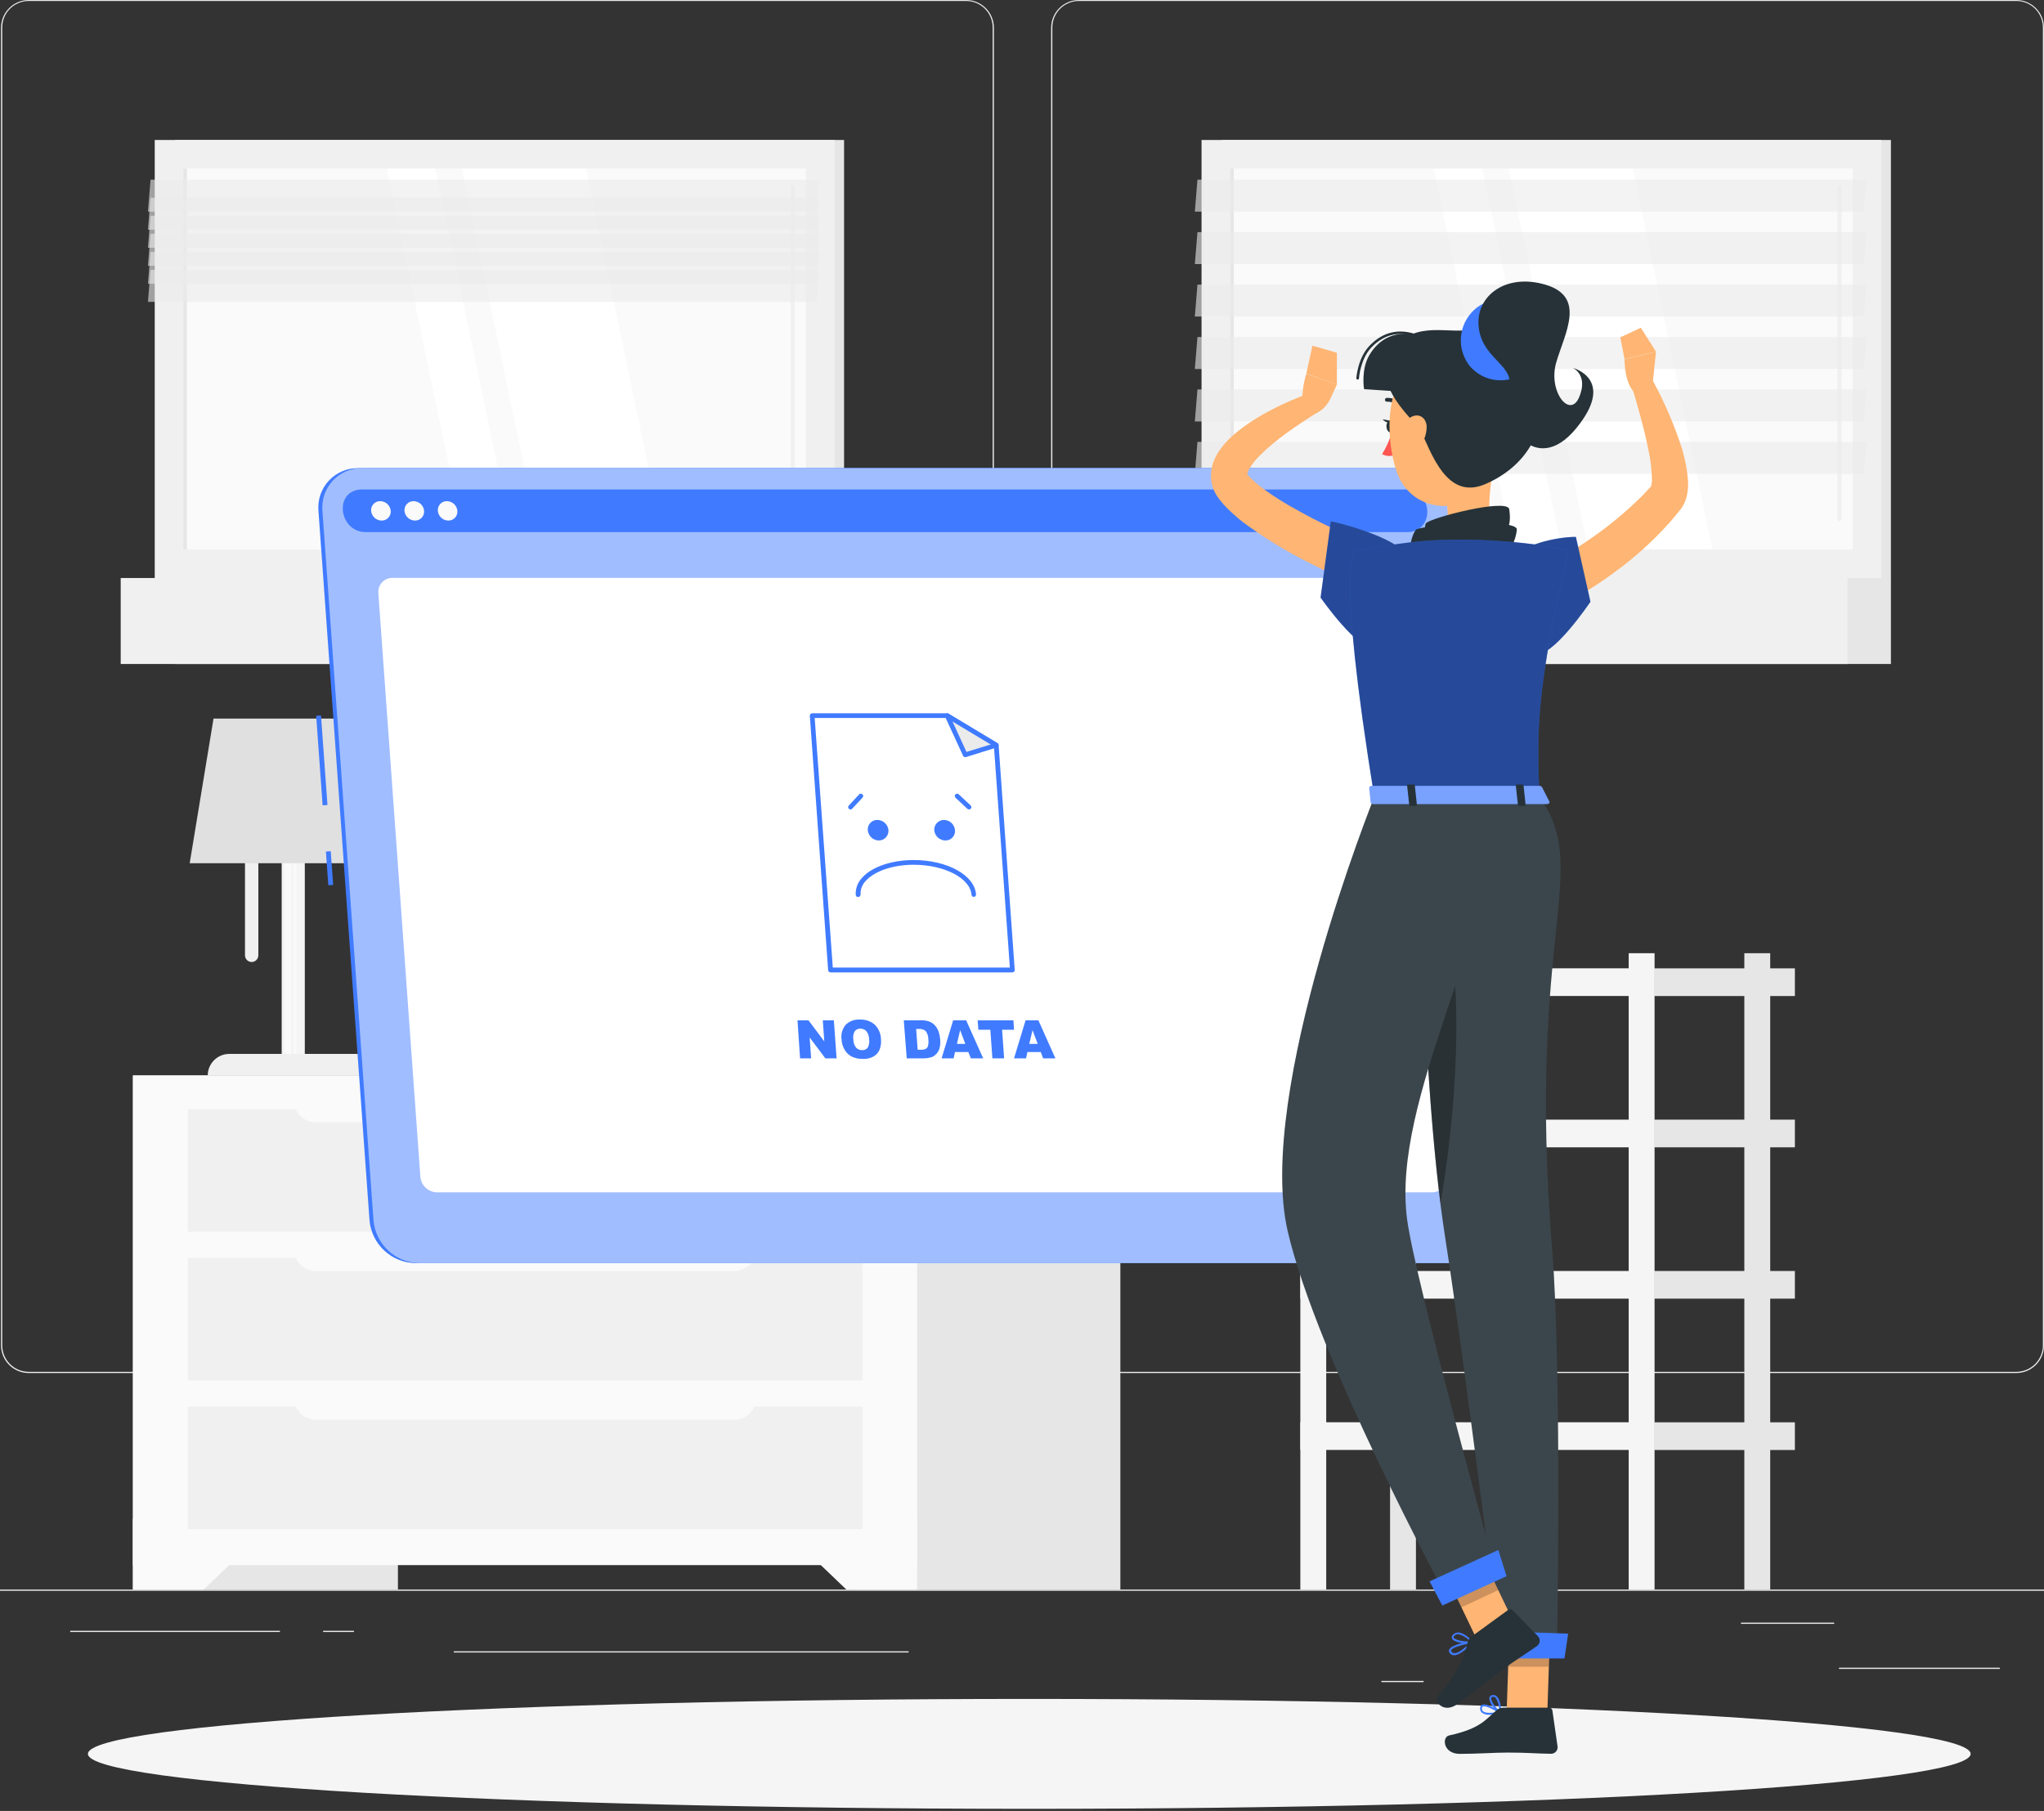 <svg width="421" height="373" viewBox="0 0 421 373" fill="none" xmlns="http://www.w3.org/2000/svg">
<rect x="0" y="0" width="421" height="373" fill="#333333" stroke="none"/>
<g clip-path="url(#clip0_416_104)">
<path d="M462 327.4H-38V327.65H462V327.4Z" fill="#EBEBEB"/>
<path d="M411.899 343.49H378.779V343.74H411.899V343.49Z" fill="#EBEBEB"/>
<path d="M293.219 346.21H284.529V346.46H293.219V346.21Z" fill="#EBEBEB"/>
<path d="M377.78 334.21H358.59V334.46H377.78V334.21Z" fill="#EBEBEB"/>
<path d="M57.651 335.89H14.461V336.14H57.651V335.89Z" fill="#EBEBEB"/>
<path d="M72.891 335.89H66.561V336.14H72.891V335.89Z" fill="#EBEBEB"/>
<path d="M187.151 340.11H93.471V340.36H187.151V340.11Z" fill="#EBEBEB"/>
<path d="M199.001 282.8H5.911C4.398 282.797 2.948 282.195 1.88 281.124C0.811 280.054 0.211 278.603 0.211 277.09V5.66C0.224 4.156 0.83 2.718 1.897 1.658C2.965 0.598 4.407 0.003 5.911 0H199.001C200.515 0 201.968 0.602 203.039 1.672C204.109 2.743 204.711 4.196 204.711 5.71V277.09C204.711 278.604 204.109 280.057 203.039 281.128C201.968 282.198 200.515 282.8 199.001 282.8ZM5.911 0.2C4.465 0.203 3.078 0.779 2.057 1.803C1.035 2.826 0.461 4.214 0.461 5.66V277.09C0.461 278.536 1.035 279.924 2.057 280.947C3.078 281.971 4.465 282.547 5.911 282.55H199.001C200.448 282.547 201.835 281.971 202.859 280.948C203.882 279.924 204.458 278.537 204.461 277.09V5.66C204.458 4.213 203.882 2.825 202.859 1.802C201.835 0.779 200.448 0.203 199.001 0.2H5.911Z" fill="#EBEBEB"/>
<path d="M415.31 282.8H222.21C220.696 282.797 219.246 282.195 218.175 281.125C217.105 280.054 216.503 278.604 216.5 277.09V5.66C216.516 4.155 217.124 2.717 218.193 1.658C219.262 0.598 220.705 0.003 222.21 0H415.31C416.812 0.005 418.252 0.602 419.317 1.662C420.382 2.721 420.987 4.158 421 5.66V277.09C421 278.601 420.401 280.05 419.335 281.121C418.268 282.191 416.821 282.795 415.31 282.8ZM222.21 0.2C220.763 0.203 219.375 0.779 218.352 1.802C217.329 2.825 216.753 4.213 216.75 5.66V277.09C216.753 278.537 217.329 279.924 218.352 280.948C219.375 281.971 220.763 282.547 222.21 282.55H415.31C416.757 282.547 418.145 281.971 419.168 280.948C420.191 279.924 420.767 278.537 420.77 277.09V5.66C420.767 4.213 420.191 2.825 419.168 1.802C418.145 0.779 416.757 0.203 415.31 0.2H222.21Z" fill="#EBEBEB"/>
<path d="M251.691 119.06L389.471 119.06V28.83L251.691 28.83V119.06Z" fill="#E6E6E6"/>
<path d="M247.48 119.06L387.5 119.06V28.83L247.48 28.83V119.06Z" fill="#F0F0F0"/>
<path d="M251.691 136.76L389.471 136.76V119.05L251.691 119.05V136.76Z" fill="#E6E6E6"/>
<path d="M240.49 136.76L380.51 136.76V119.05L240.49 119.05V136.76Z" fill="#F0F0F0"/>
<path d="M381.619 113.18V34.72L253.369 34.72V113.18L381.619 113.18Z" fill="#FAFAFA"/>
<path d="M352.7 113.17L336.32 34.72H310.76L327.14 113.17H352.7Z" fill="white"/>
<path d="M378.901 107.32C378.957 107.32 379.012 107.309 379.064 107.287C379.115 107.265 379.162 107.234 379.201 107.193C379.24 107.153 379.271 107.106 379.292 107.054C379.312 107.002 379.322 106.946 379.321 106.89V38.55C379.321 38.439 379.276 38.332 379.198 38.253C379.119 38.174 379.012 38.13 378.901 38.13C378.845 38.129 378.79 38.139 378.738 38.159C378.687 38.18 378.64 38.211 378.601 38.25C378.561 38.289 378.53 38.336 378.51 38.388C378.489 38.439 378.479 38.495 378.481 38.55V106.89C378.479 106.946 378.489 107.002 378.51 107.054C378.53 107.106 378.561 107.153 378.6 107.193C378.639 107.234 378.686 107.265 378.738 107.287C378.789 107.309 378.845 107.32 378.901 107.32Z" fill="#F0F0F0"/>
<path d="M321.651 113.17L305.271 34.72H295.301L311.691 113.17H321.651Z" fill="white"/>
<path d="M254.119 113.18V34.72H253.369V113.18H254.119Z" fill="#E6E6E6"/>
<path opacity="0.6" d="M246.1 43.59H383.88L384.42 37H246.64L246.1 43.59Z" fill="#EBEBEB"/>
<path opacity="0.6" d="M246.1 54.39H383.88L384.42 47.81H246.64L246.1 54.39Z" fill="#EBEBEB"/>
<path opacity="0.6" d="M246.1 65.19H383.88L384.42 58.61H246.64L246.1 65.19Z" fill="#EBEBEB"/>
<path opacity="0.6" d="M246.1 76H383.88L384.42 69.41H246.64L246.1 76Z" fill="#EBEBEB"/>
<path opacity="0.6" d="M246.1 86.8H383.88L384.42 80.21H246.64L246.1 86.8Z" fill="#EBEBEB"/>
<path opacity="0.6" d="M246.1 97.6H383.88L384.42 91.01H246.64L246.1 97.6Z" fill="#EBEBEB"/>
<path d="M369.691 261.78H340.801V267.48H369.691V261.78Z" fill="#E6E6E6"/>
<path d="M286.311 327.4H291.641V196.33H286.311V327.4Z" fill="#E6E6E6"/>
<path d="M267.829 267.48H340.789V261.78H267.829V267.48Z" fill="#F5F5F5"/>
<path d="M369.691 292.95H340.801V298.65H369.691V292.95Z" fill="#E6E6E6"/>
<path d="M267.829 298.64H340.789V292.94H267.829V298.64Z" fill="#F5F5F5"/>
<path d="M369.691 199.45H340.801V205.15H369.691V199.45Z" fill="#E6E6E6"/>
<path d="M267.829 205.14H340.789V199.44H267.829V205.14Z" fill="#F5F5F5"/>
<path d="M369.691 230.61H340.801V236.31H369.691V230.61Z" fill="#E6E6E6"/>
<path d="M267.829 236.31H340.789V230.61H267.829V236.31Z" fill="#F5F5F5"/>
<path d="M359.279 327.4H364.609V196.33H359.279V327.4Z" fill="#E6E6E6"/>
<path d="M335.459 327.4H340.789V196.33H335.459V327.4Z" fill="#F5F5F5"/>
<path d="M267.83 327.4H273.16V196.33H267.83V327.4Z" fill="#F5F5F5"/>
<path d="M27.381 327.4H81.961L81.961 221.51H27.381L27.381 327.4Z" fill="#E6E6E6"/>
<path d="M41.949 327.4H27.369V312.78H57.229L41.949 327.4Z" fill="#FAFAFA"/>
<path d="M176.18 327.4H230.76V221.51H176.18V327.4Z" fill="#E6E6E6"/>
<path d="M27.38 322.36H188.91V221.5H27.38V322.36Z" fill="#FAFAFA"/>
<path d="M174.331 327.4H188.901V312.78H159.051L174.331 327.4Z" fill="#FAFAFA"/>
<path d="M38.68 284.33H177.6V259.09H38.68V284.33Z" fill="#F0F0F0"/>
<path d="M38.68 314.96H177.6V289.72H38.68V314.96Z" fill="#F0F0F0"/>
<path d="M151.2 261.79H65.09C63.875 261.79 62.71 261.307 61.851 260.449C60.992 259.59 60.51 258.425 60.51 257.21V256.9H155.77V257.21C155.77 258.423 155.288 259.586 154.432 260.445C153.575 261.304 152.412 261.787 151.2 261.79Z" fill="#FAFAFA"/>
<path d="M38.68 253.69L177.6 253.69V228.45L38.68 228.45V253.69Z" fill="#F0F0F0"/>
<path d="M151.2 231.15H65.09C63.875 231.15 62.71 230.667 61.851 229.808C60.992 228.95 60.51 227.785 60.51 226.57V226.26H155.77V226.57C155.77 227.783 155.288 228.946 154.432 229.805C153.575 230.664 152.412 231.147 151.2 231.15Z" fill="#FAFAFA"/>
<path d="M151.2 292.43H65.09C63.875 292.43 62.71 291.948 61.851 291.089C60.992 290.23 60.51 289.065 60.51 287.85V287.54H155.77V287.85C155.77 289.063 155.288 290.227 154.432 291.085C153.575 291.944 152.412 292.428 151.2 292.43Z" fill="#FAFAFA"/>
<path d="M36.07 119.06L173.85 119.06V28.83L36.07 28.83V119.06Z" fill="#E6E6E6"/>
<path d="M31.871 119.06L171.891 119.06V28.83L31.871 28.83V119.06Z" fill="#F0F0F0"/>
<path d="M36.07 136.76L173.85 136.76V119.05L36.07 119.05V136.76Z" fill="#E6E6E6"/>
<path d="M24.861 136.76L164.881 136.76V119.05L24.861 119.05V136.76Z" fill="#F0F0F0"/>
<path d="M166 113.18V34.72L37.75 34.72V113.18L166 113.18Z" fill="#FAFAFA"/>
<path d="M137.081 113.17L120.701 34.72H95.141L111.521 113.17H137.081Z" fill="white"/>
<path d="M163.27 107.32C163.326 107.32 163.381 107.309 163.433 107.287C163.484 107.265 163.531 107.234 163.57 107.193C163.609 107.153 163.64 107.106 163.661 107.054C163.681 107.002 163.691 106.946 163.69 106.89V38.55C163.691 38.495 163.681 38.439 163.661 38.388C163.64 38.336 163.609 38.289 163.57 38.25C163.53 38.211 163.484 38.18 163.432 38.159C163.38 38.139 163.325 38.129 163.27 38.13C163.158 38.13 163.052 38.174 162.973 38.253C162.894 38.332 162.85 38.439 162.85 38.55V106.89C162.848 106.946 162.858 107.002 162.879 107.054C162.899 107.106 162.93 107.153 162.969 107.193C163.008 107.234 163.055 107.265 163.107 107.287C163.158 107.309 163.214 107.32 163.27 107.32Z" fill="#F0F0F0"/>
<path d="M106.03 113.17L89.65 34.72H79.68L96.06 113.17H106.03Z" fill="white"/>
<path d="M38.5 113.18L38.5 34.72H37.75L37.75 113.18H38.5Z" fill="#E6E6E6"/>
<path opacity="0.6" d="M30.471 43.59H168.251L168.791 37H31.011L30.471 43.59Z" fill="#EBEBEB"/>
<path opacity="0.6" d="M30.471 47.31H168.251L168.791 40.72H31.011L30.471 47.31Z" fill="#EBEBEB"/>
<path opacity="0.6" d="M30.471 51.02H168.251L168.791 44.44H31.011L30.471 51.02Z" fill="#EBEBEB"/>
<path opacity="0.6" d="M30.471 54.74H168.251L168.791 48.15H31.011L30.471 54.74Z" fill="#EBEBEB"/>
<path opacity="0.6" d="M30.471 58.45H168.251L168.791 51.87H31.011L30.471 58.45Z" fill="#EBEBEB"/>
<path opacity="0.6" d="M30.471 62.17H168.251L168.791 55.58H31.011L30.471 62.17Z" fill="#EBEBEB"/>
<path d="M58.019 218.27H62.779L62.779 165.18H58.019L58.019 218.27Z" fill="#F5F5F5"/>
<path d="M58.621 218.24H59.971L59.971 165.15H58.621L58.621 218.24Z" fill="#FAFAFA"/>
<path d="M60.531 218.24H61.06L61.06 165.15H60.531L60.531 218.24Z" fill="#FAFAFA"/>
<path d="M78.029 221.51H42.789C42.789 220.332 43.257 219.203 44.09 218.37C44.922 217.538 46.052 217.07 47.229 217.07H73.579C74.757 217.07 75.886 217.538 76.719 218.37C77.552 219.203 78.019 220.332 78.019 221.51H78.029Z" fill="#F0F0F0"/>
<path d="M51.841 198.14C52.203 198.137 52.55 197.992 52.807 197.736C53.063 197.479 53.208 197.132 53.211 196.77V162C53.211 161.637 53.067 161.288 52.81 161.031C52.553 160.774 52.204 160.63 51.841 160.63C51.66 160.629 51.481 160.663 51.314 160.731C51.146 160.8 50.994 160.9 50.866 161.028C50.737 161.155 50.636 161.306 50.566 161.473C50.497 161.64 50.461 161.819 50.461 162V196.81C50.474 197.167 50.625 197.505 50.882 197.754C51.14 198.002 51.483 198.14 51.841 198.14Z" fill="#F0F0F0"/>
<path d="M39.07 177.8H81.72L76.81 148H43.98L39.07 177.8Z" fill="#E0E0E0"/>
<path d="M211.999 372.56C319.082 372.56 405.889 367.492 405.889 361.24C405.889 354.988 319.082 349.92 211.999 349.92C104.917 349.92 18.109 354.988 18.109 361.24C18.109 367.492 104.917 372.56 211.999 372.56Z" fill="#F5F5F5"/>
<path d="M66.118 147.359L65.121 147.431L66.45 165.873L67.447 165.802L66.118 147.359Z" fill="#407BFF"/>
<path d="M68.124 175.322L67.127 175.394L67.627 182.336L68.624 182.264L68.124 175.322Z" fill="#407BFF"/>
<path d="M299.709 260.16H85.549C83.165 260.117 80.882 259.193 79.138 257.567C77.395 255.94 76.316 253.725 76.109 251.35L65.589 105.22C65.491 104.093 65.63 102.958 65.998 101.888C66.365 100.818 66.953 99.837 67.722 99.008C68.492 98.179 69.427 97.521 70.467 97.075C71.506 96.629 72.628 96.406 73.759 96.42H287.919C290.301 96.463 292.584 97.385 294.326 99.01C296.069 100.635 297.149 102.847 297.359 105.22L307.879 251.35C307.977 252.478 307.837 253.613 307.47 254.683C307.103 255.754 306.515 256.735 305.746 257.565C304.976 258.395 304.042 259.054 303.002 259.501C301.962 259.948 300.841 260.173 299.709 260.16Z" fill="#407BFF"/>
<path d="M300.529 260.16H86.369C83.985 260.117 81.702 259.193 79.959 257.567C78.216 255.94 77.136 253.725 76.929 251.35L66.409 105.22C66.311 104.093 66.451 102.958 66.818 101.888C67.186 100.818 67.773 99.837 68.543 99.008C69.312 98.179 70.247 97.521 71.287 97.075C72.327 96.629 73.448 96.406 74.579 96.42H288.739C291.122 96.463 293.404 97.385 295.147 99.01C296.89 100.635 297.97 102.847 298.179 105.22L308.699 251.35C308.799 252.478 308.66 253.614 308.294 254.685C307.927 255.756 307.34 256.738 306.57 257.568C305.8 258.399 304.865 259.058 303.824 259.505C302.784 259.951 301.661 260.174 300.529 260.16Z" fill="#407BFF"/>
<path opacity="0.5" d="M300.529 260.16H86.369C83.985 260.117 81.702 259.193 79.959 257.567C78.216 255.94 77.136 253.725 76.929 251.35L66.409 105.22C66.311 104.093 66.451 102.958 66.818 101.888C67.186 100.818 67.773 99.837 68.543 99.008C69.312 98.179 70.247 97.521 71.287 97.075C72.327 96.629 73.448 96.406 74.579 96.42H288.739C291.122 96.463 293.404 97.385 295.147 99.01C296.89 100.635 297.97 102.847 298.179 105.22L308.699 251.35C308.799 252.478 308.66 253.614 308.294 254.685C307.927 255.756 307.34 256.738 306.57 257.568C305.8 258.399 304.865 259.058 303.824 259.505C302.784 259.951 301.661 260.174 300.529 260.16Z" fill="white"/>
<path d="M289.06 100.82H74.9H74.18C68.71 101.27 69.83 109.6 75.35 109.6H289.87C295.4 109.6 295.32 101.27 289.78 100.82H289.06Z" fill="#407BFF"/>
<path d="M80.48 105.22C80.501 105.478 80.467 105.737 80.382 105.981C80.297 106.225 80.161 106.449 79.984 106.637C79.807 106.826 79.592 106.975 79.353 107.075C79.115 107.176 78.858 107.225 78.6 107.22C78.056 107.212 77.535 107.004 77.136 106.634C76.737 106.265 76.489 105.761 76.44 105.22C76.419 104.963 76.452 104.704 76.537 104.461C76.621 104.218 76.756 103.995 76.932 103.806C77.108 103.618 77.322 103.468 77.559 103.368C77.796 103.267 78.052 103.216 78.31 103.22C78.855 103.225 79.379 103.433 79.78 103.802C80.181 104.172 80.43 104.677 80.48 105.22Z" fill="#FAFAFA"/>
<path d="M87.351 105.22C87.372 105.478 87.338 105.737 87.253 105.981C87.168 106.225 87.032 106.449 86.855 106.637C86.678 106.826 86.463 106.975 86.225 107.075C85.986 107.176 85.729 107.225 85.471 107.22C84.927 107.212 84.406 107.004 84.007 106.634C83.608 106.265 83.36 105.761 83.311 105.22C83.29 104.963 83.323 104.704 83.408 104.461C83.493 104.218 83.627 103.995 83.803 103.806C83.979 103.618 84.193 103.468 84.43 103.368C84.667 103.267 84.923 103.216 85.181 103.22C85.726 103.225 86.25 103.433 86.651 103.802C87.052 104.172 87.301 104.677 87.351 105.22Z" fill="#FAFAFA"/>
<path d="M94.211 105.22C94.232 105.477 94.199 105.736 94.114 105.979C94.029 106.222 93.894 106.445 93.718 106.634C93.542 106.822 93.329 106.972 93.091 107.072C92.854 107.173 92.599 107.224 92.341 107.22C91.797 107.215 91.274 107.007 90.875 106.637C90.475 106.267 90.228 105.762 90.181 105.22C90.158 104.963 90.19 104.704 90.275 104.46C90.359 104.215 90.493 103.992 90.67 103.803C90.846 103.614 91.06 103.465 91.298 103.365C91.536 103.264 91.793 103.215 92.051 103.22C92.594 103.228 93.116 103.436 93.515 103.806C93.913 104.175 94.162 104.679 94.211 105.22Z" fill="#FAFAFA"/>
<path d="M294.851 245.58H90.001C89.135 245.566 88.306 245.23 87.674 244.639C87.042 244.048 86.652 243.243 86.581 242.38L77.931 122.21C77.892 121.798 77.942 121.382 78.076 120.99C78.211 120.598 78.427 120.24 78.711 119.938C78.995 119.636 79.339 119.399 79.722 119.24C80.105 119.082 80.517 119.007 80.931 119.02H285.831C286.695 119.032 287.524 119.365 288.156 119.955C288.789 120.545 289.179 121.348 289.251 122.21L297.911 242.38C297.948 242.798 297.896 243.219 297.757 243.614C297.619 244.01 297.397 244.372 297.107 244.675C296.817 244.978 296.466 245.216 296.077 245.372C295.688 245.528 295.27 245.599 294.851 245.58Z" fill="white"/>
<path d="M208.529 199.8L205.189 153.48L195.089 147.4H167.279L171.059 199.8H208.529Z" fill="white"/>
<path d="M208.53 200.28H171.06C170.936 200.283 170.816 200.238 170.724 200.154C170.633 200.07 170.578 199.954 170.57 199.83L166.8 147.43C166.795 147.364 166.804 147.298 166.827 147.236C166.849 147.174 166.884 147.118 166.93 147.07C166.974 147.021 167.028 146.981 167.088 146.954C167.149 146.926 167.214 146.911 167.28 146.91H195.09C195.178 146.913 195.264 146.937 195.34 146.98L205.44 153.06C205.508 153.099 205.565 153.154 205.607 153.22C205.649 153.287 205.674 153.362 205.68 153.44L209 199.76C209.007 199.828 208.999 199.896 208.976 199.96C208.954 200.024 208.918 200.082 208.87 200.13C208.827 200.177 208.774 200.214 208.716 200.24C208.657 200.266 208.594 200.28 208.53 200.28ZM171.53 199.28H208L204.72 153.73L195 147.88H167.8L171.53 199.28Z" fill="#407BFF"/>
<path d="M205.19 153.48L195.09 147.4L198.8 155.46L205.19 153.48Z" fill="#EBEBEB"/>
<path d="M198.801 155.94C198.708 155.94 198.618 155.913 198.54 155.864C198.463 155.814 198.4 155.743 198.361 155.66L194.651 147.6C194.607 147.505 194.595 147.4 194.615 147.298C194.634 147.195 194.685 147.102 194.761 147.03C194.84 146.962 194.939 146.921 195.043 146.912C195.147 146.903 195.251 146.927 195.341 146.98L205.441 153.06C205.522 153.109 205.588 153.18 205.631 153.265C205.673 153.35 205.69 153.446 205.681 153.54C205.668 153.632 205.629 153.719 205.569 153.789C205.509 153.86 205.43 153.913 205.341 153.94L198.941 155.94H198.801ZM196.191 148.62L199.061 154.87L204.061 153.34L196.191 148.62Z" fill="#407BFF"/>
<path d="M182.999 171C183.014 171.272 182.973 171.544 182.879 171.799C182.786 172.055 182.641 172.288 182.454 172.486C182.266 172.684 182.041 172.841 181.791 172.948C181.54 173.055 181.271 173.111 180.999 173.11C180.428 173.1 179.881 172.879 179.464 172.489C179.047 172.099 178.788 171.569 178.739 171C178.713 170.726 178.746 170.449 178.836 170.188C178.926 169.927 179.07 169.688 179.259 169.488C179.449 169.287 179.678 169.129 179.934 169.024C180.189 168.92 180.463 168.87 180.739 168.88C181.311 168.893 181.858 169.116 182.275 169.507C182.692 169.899 182.95 170.43 182.999 171Z" fill="#407BFF"/>
<path d="M196.699 171C196.724 171.274 196.689 171.55 196.599 171.809C196.509 172.069 196.364 172.306 196.175 172.506C195.986 172.705 195.757 172.862 195.502 172.966C195.248 173.071 194.974 173.119 194.699 173.11C194.127 173.1 193.579 172.879 193.16 172.49C192.741 172.1 192.481 171.57 192.429 171C192.413 170.727 192.453 170.454 192.546 170.198C192.639 169.941 192.784 169.706 192.971 169.507C193.158 169.309 193.384 169.151 193.635 169.043C193.886 168.935 194.156 168.879 194.429 168.88C195.004 168.888 195.554 169.109 195.974 169.501C196.394 169.893 196.652 170.428 196.699 171Z" fill="#407BFF"/>
<path d="M200.579 184.74C200.457 184.738 200.341 184.691 200.252 184.608C200.163 184.525 200.109 184.411 200.099 184.29C199.849 180.88 194.509 178.11 188.199 178.11C184.009 178.11 180.249 179.36 178.389 181.36C178.007 181.729 177.708 182.174 177.511 182.667C177.314 183.161 177.225 183.69 177.249 184.22C177.254 184.286 177.245 184.352 177.224 184.414C177.203 184.477 177.17 184.534 177.127 184.584C177.04 184.684 176.917 184.746 176.784 184.755C176.651 184.764 176.52 184.721 176.42 184.633C176.32 184.546 176.258 184.423 176.249 184.29C176.219 183.627 176.328 182.965 176.569 182.347C176.811 181.729 177.178 181.168 177.649 180.7C179.649 178.51 183.719 177.14 188.169 177.14C195.099 177.14 200.749 180.25 201.029 184.22C201.033 184.283 201.025 184.346 201.004 184.406C200.984 184.466 200.952 184.521 200.91 184.569C200.868 184.616 200.817 184.655 200.761 184.682C200.704 184.71 200.642 184.726 200.579 184.73V184.74Z" fill="#407BFF"/>
<path d="M175.169 166.72C175.047 166.717 174.93 166.671 174.839 166.59C174.748 166.498 174.697 166.374 174.697 166.245C174.697 166.116 174.748 165.992 174.839 165.9L176.969 163.61C177.061 163.522 177.182 163.473 177.309 163.473C177.436 163.473 177.558 163.522 177.649 163.61C177.694 163.654 177.73 163.707 177.754 163.766C177.778 163.824 177.79 163.887 177.79 163.95C177.79 164.013 177.778 164.076 177.754 164.134C177.73 164.192 177.694 164.245 177.649 164.29L175.519 166.58C175.473 166.626 175.419 166.662 175.359 166.686C175.298 166.71 175.234 166.721 175.169 166.72Z" fill="#407BFF"/>
<path d="M199.581 166.72C199.459 166.714 199.343 166.668 199.251 166.59L196.801 164.3C196.754 164.255 196.717 164.201 196.692 164.142C196.667 164.083 196.654 164.019 196.654 163.955C196.654 163.89 196.667 163.827 196.692 163.767C196.717 163.708 196.754 163.655 196.801 163.61C196.892 163.522 197.014 163.473 197.141 163.473C197.267 163.473 197.389 163.522 197.481 163.61L199.931 165.9C199.975 165.944 200.011 165.997 200.035 166.056C200.059 166.114 200.072 166.177 200.072 166.24C200.072 166.303 200.059 166.366 200.035 166.424C200.011 166.482 199.975 166.535 199.931 166.58C199.836 166.669 199.711 166.719 199.581 166.72Z" fill="#407BFF"/>
<path d="M164.26 210.15H166.52L169.78 214.49L169.47 210.15H171.75L172.31 217.99H170L166.76 213.68L167.07 217.99H164.79L164.26 210.15Z" fill="#407BFF"/>
<path d="M173.33 214.07C173.253 213.538 173.29 212.995 173.438 212.478C173.586 211.96 173.843 211.481 174.19 211.07C174.57 210.696 175.025 210.408 175.525 210.223C176.025 210.039 176.559 209.963 177.09 210C178.217 209.939 179.324 210.315 180.18 211.05C180.965 211.831 181.419 212.883 181.45 213.99C181.533 214.753 181.43 215.525 181.15 216.24C180.891 216.816 180.458 217.295 179.91 217.61C179.254 217.962 178.515 218.131 177.77 218.1C177.005 218.124 176.244 217.981 175.54 217.68C174.924 217.384 174.404 216.919 174.04 216.34C173.611 215.657 173.367 214.875 173.33 214.07ZM175.76 214.07C175.751 214.683 175.948 215.282 176.32 215.77C176.476 215.942 176.668 216.078 176.883 216.168C177.097 216.257 177.328 216.299 177.56 216.29C177.782 216.305 178.004 216.267 178.208 216.178C178.412 216.09 178.591 215.953 178.73 215.78C179.017 215.234 179.113 214.607 179 214C179.005 213.412 178.807 212.84 178.44 212.38C178.28 212.211 178.086 212.078 177.87 211.99C177.655 211.902 177.423 211.861 177.19 211.87C176.973 211.861 176.756 211.903 176.558 211.993C176.36 212.084 176.186 212.22 176.05 212.39C175.758 212.905 175.655 213.507 175.76 214.09V214.07Z" fill="#407BFF"/>
<path d="M186.15 210.15H189.75C190.344 210.131 190.935 210.23 191.49 210.44C191.93 210.624 192.32 210.909 192.63 211.27C192.945 211.637 193.186 212.062 193.34 212.52C193.503 213.013 193.603 213.523 193.64 214.04C193.717 214.694 193.666 215.356 193.49 215.99C193.353 216.429 193.109 216.828 192.78 217.15C192.506 217.44 192.162 217.654 191.78 217.77C191.315 217.905 190.835 217.979 190.35 217.99H186.76L186.15 210.15ZM188.7 211.93L189.01 216.21H189.6C189.965 216.234 190.331 216.176 190.67 216.04C190.894 215.91 191.059 215.699 191.13 215.45C191.245 215.006 191.272 214.544 191.21 214.09C191.229 213.48 191.043 212.881 190.68 212.39C190.495 212.222 190.276 212.095 190.039 212.015C189.801 211.936 189.55 211.907 189.3 211.93H188.7Z" fill="#407BFF"/>
<path d="M199.449 216.69H196.699L196.409 217.99H193.939L196.319 210.15H198.999L202.509 217.99H199.969L199.449 216.69ZM198.819 215L197.759 212.18L197.099 215H198.819Z" fill="#407BFF"/>
<path d="M201.369 210.15H208.729L208.869 212.09H206.399L206.819 217.99H204.399L203.979 212.09H201.509L201.369 210.15Z" fill="#407BFF"/>
<path d="M214.369 216.69H211.619L211.329 217.99H208.859L211.239 210.15H213.879L217.379 217.99H214.849L214.369 216.69ZM213.739 215L212.669 212.18L211.999 215H213.739Z" fill="#407BFF"/>
<path d="M315.691 118.08C316.581 117.63 317.691 117.08 318.631 116.51C319.571 115.94 320.631 115.39 321.631 114.79C323.581 113.58 325.561 112.39 327.431 111.07C331.187 108.5 334.708 105.602 337.951 102.41C338.361 102.03 338.721 101.61 339.111 101.2L339.681 100.59L339.961 100.29L340.101 100.13C339.961 100.4 340.101 100.32 340.101 100.06C340.189 99.703 340.24 99.338 340.251 98.97C340.228 96.844 339.984 94.726 339.521 92.65C338.631 88.17 337.281 83.55 335.951 79.03L339.831 77.33C342.28 81.667 344.326 86.219 345.941 90.93C346.849 93.476 347.427 96.127 347.661 98.82C347.723 99.657 347.696 100.499 347.581 101.33C347.433 102.506 347.016 103.632 346.361 104.62L346.191 104.85L346.061 105.01L345.911 105.2L345.601 105.58L344.981 106.33C344.571 106.82 344.171 107.33 343.731 107.8C340.311 111.595 336.497 115.014 332.351 118C330.351 119.48 328.231 120.9 326.061 122.19C324.991 122.84 323.901 123.46 322.791 124.07C321.681 124.68 320.601 125.24 319.321 125.84L315.691 118.08Z" fill="#FFB573"/>
<path d="M306.791 353.18C307.54 353.161 308.284 353.061 309.011 352.88C309.048 352.869 309.081 352.848 309.107 352.82C309.134 352.792 309.152 352.757 309.161 352.72C309.166 352.681 309.16 352.642 309.144 352.607C309.128 352.572 309.103 352.542 309.071 352.52C308.781 352.33 306.241 350.69 305.261 351.13C305.153 351.181 305.059 351.259 304.991 351.357C304.922 351.456 304.881 351.57 304.871 351.69C304.832 351.878 304.842 352.074 304.9 352.258C304.957 352.442 305.061 352.607 305.201 352.74C305.661 353.074 306.225 353.23 306.791 353.18ZM308.441 352.6C306.991 352.89 305.891 352.84 305.441 352.45C305.351 352.358 305.286 352.244 305.251 352.12C305.216 351.996 305.212 351.865 305.241 351.74C305.245 351.687 305.262 351.636 305.292 351.592C305.322 351.548 305.363 351.513 305.411 351.49C305.941 351.26 307.411 352 308.441 352.6Z" fill="#407BFF"/>
<path d="M309 352.88H309.1C309.13 352.862 309.154 352.837 309.171 352.807C309.189 352.778 309.199 352.744 309.2 352.71C309.2 352.6 309.2 350.19 308.28 349.39C308.17 349.284 308.037 349.204 307.892 349.157C307.746 349.111 307.592 349.098 307.44 349.12C307.282 349.121 307.13 349.177 307.008 349.277C306.886 349.377 306.802 349.516 306.77 349.67C306.58 350.67 308.1 352.42 308.9 352.88C308.933 352.889 308.968 352.889 309 352.88ZM307.57 349.49C307.733 349.491 307.889 349.551 308.01 349.66C308.538 350.438 308.81 351.36 308.79 352.3C307.99 351.66 307.04 350.3 307.16 349.73C307.16 349.64 307.23 349.52 307.48 349.49H307.57Z" fill="#407BFF"/>
<path d="M308.221 93.07C307.221 98.07 305.221 108.07 308.671 111.42C308.671 111.42 307.311 116.42 298.081 116.42C287.921 116.42 293.231 111.42 293.231 111.42C298.771 110.1 298.621 105.99 297.661 102.12L308.221 93.07Z" fill="#FFB573"/>
<path d="M291.28 113.42C289.69 113.64 291.05 109.51 291.69 109.08C293.19 108.08 312.55 106.69 312.42 109.08C312.34 110.08 311.86 112.08 311.02 112.74C310.18 113.4 305.2 111.34 291.28 113.42Z" fill="#263238"/>
<path d="M294.44 112C293.17 112.43 293.29 108.27 293.72 107.77C294.72 106.61 310.39 102.59 310.85 104.86C311.03 105.86 311.12 107.86 310.58 108.57C310.04 109.28 305.44 108.11 294.44 112Z" fill="#263238"/>
<path d="M288.611 84.11C288.548 84.113 288.486 84.1 288.428 84.074C288.371 84.048 288.321 84.009 288.281 83.96C287.976 83.566 287.583 83.25 287.133 83.036C286.683 82.823 286.189 82.718 285.691 82.73C285.639 82.737 285.586 82.733 285.536 82.719C285.485 82.705 285.438 82.681 285.397 82.649C285.356 82.616 285.322 82.575 285.297 82.529C285.272 82.483 285.256 82.432 285.251 82.38C285.243 82.277 285.275 82.175 285.34 82.094C285.405 82.014 285.499 81.963 285.601 81.95C286.231 81.918 286.859 82.038 287.432 82.301C288.004 82.564 288.505 82.962 288.891 83.46C288.958 83.541 288.991 83.645 288.981 83.75C288.972 83.855 288.922 83.952 288.841 84.02C288.773 84.069 288.694 84.1 288.611 84.11Z" fill="#263238"/>
<path d="M286.672 89C286.218 90.595 285.545 92.12 284.672 93.53C285.039 93.741 285.447 93.869 285.869 93.905C286.29 93.942 286.714 93.885 287.112 93.74L286.672 89Z" fill="#FF5652"/>
<path d="M287.16 87.79C287.23 88.46 286.92 89.04 286.48 89.08C286.04 89.12 285.63 88.62 285.57 87.94C285.51 87.26 285.81 86.69 286.24 86.65C286.67 86.61 287.09 87.11 287.16 87.79Z" fill="#263238"/>
<path d="M286.441 86.67L284.781 86.36C284.781 86.36 285.731 87.54 286.441 86.67Z" fill="#263238"/>
<path d="M318.7 352.69H310.32L310.98 333.29H319.36L318.7 352.69Z" fill="#FFB573"/>
<path d="M309.661 351.72H319.071C319.233 351.716 319.391 351.772 319.514 351.877C319.638 351.982 319.719 352.129 319.741 352.29L320.811 359.73C320.832 359.918 320.813 360.109 320.755 360.289C320.697 360.469 320.602 360.635 320.475 360.776C320.349 360.917 320.194 361.029 320.021 361.106C319.847 361.182 319.66 361.221 319.471 361.22C316.191 361.17 314.611 360.97 310.471 360.97C307.921 360.97 304.201 361.24 300.691 361.24C297.181 361.24 296.981 357.76 298.451 357.45C305.011 356.03 306.051 354.09 308.261 352.23C308.654 351.903 309.149 351.723 309.661 351.72Z" fill="#263238"/>
<g opacity="0.2">
<path d="M319.361 333.29H310.981L310.641 343.29H319.021L319.361 333.29Z" fill="black"/>
</g>
<path d="M285.371 123C280.243 121.006 275.22 118.753 270.321 116.25C265.26 113.777 260.44 110.841 255.921 107.48C254.714 106.534 253.571 105.508 252.501 104.41C252.221 104.11 251.941 103.83 251.671 103.48C251.354 103.122 251.06 102.745 250.791 102.35C250.053 101.275 249.593 100.035 249.451 98.74C249.341 97.512 249.508 96.274 249.941 95.12C250.288 94.192 250.762 93.317 251.351 92.52C252.317 91.199 253.457 90.015 254.741 89C257.007 87.195 259.453 85.63 262.041 84.33C263.281 83.67 264.541 83.08 265.821 82.53C267.101 81.98 268.361 81.46 269.731 80.99L271.501 84.84C267.141 87.59 262.621 90.62 259.301 94C258.558 94.753 257.904 95.588 257.351 96.49C256.871 97.28 256.881 97.87 256.961 97.82C257.041 97.77 256.961 97.82 257.101 97.92L257.501 98.35C257.651 98.53 257.861 98.71 258.051 98.9C258.898 99.679 259.797 100.401 260.741 101.06C262.805 102.521 264.956 103.857 267.181 105.06C269.431 106.32 271.751 107.51 274.111 108.65C278.831 110.91 283.711 113.08 288.501 115.06L285.371 123Z" fill="#FFB573"/>
<path d="M274 82.15L275.38 79.15L269.06 77C269.06 77 267.06 82.91 269.43 85.63C270.421 85.474 271.357 85.074 272.154 84.467C272.952 83.859 273.586 83.063 274 82.15Z" fill="#FFB573"/>
<path d="M275.351 72.66L270.321 71.2L269.061 76.96L275.351 79.15V72.66Z" fill="#FFB573"/>
<path d="M340.352 79.44L341.082 72.44L334.602 74C334.602 74 334.502 80.58 337.932 81.62L340.352 79.44Z" fill="#FFB573"/>
<path d="M337.96 67.51L333.73 69.48L334.6 73.95L341.08 72.42L337.96 67.51Z" fill="#FFB573"/>
<path d="M309.54 83.25C309.85 91.56 310.15 95.07 306.4 99.72C300.75 106.72 290.48 105.27 287.7 97.22C285.2 89.98 285.12 77.61 292.88 73.53C294.586 72.623 296.496 72.167 298.428 72.205C300.359 72.243 302.25 72.774 303.918 73.748C305.587 74.722 306.98 76.106 307.964 77.769C308.948 79.432 309.49 81.318 309.54 83.25Z" fill="#FFB573"/>
<path d="M305.922 99.71C314.082 96.18 319.442 88.71 317.182 77.13C315.012 66.02 307.512 64.92 304.412 67.22C301.312 69.52 293.582 66.09 288.942 69.99C280.942 76.76 288.502 83.99 292.462 88.36C294.822 93.22 297.922 103.16 305.922 99.71Z" fill="#263238"/>
<path d="M302.53 75.14C303.526 76.417 304.873 77.374 306.407 77.894C307.94 78.414 309.592 78.473 311.159 78.065C312.726 77.657 314.139 76.799 315.223 75.597C316.308 74.395 317.017 72.901 317.263 71.301C317.508 69.701 317.28 68.063 316.606 66.591C315.932 65.119 314.841 63.877 313.469 63.017C312.097 62.158 310.503 61.719 308.884 61.755C307.266 61.791 305.693 62.3 304.36 63.22C302.538 64.558 301.321 66.566 300.978 68.801C300.635 71.036 301.193 73.316 302.53 75.14Z" fill="#407BFF"/>
<path d="M304.651 68C303.481 61.3 309.811 56.14 318.291 58.63C326.771 61.12 322.291 68.63 320.541 74.63C318.791 80.63 323.371 86.35 325.271 81.78C327.171 77.21 323.971 75.78 323.971 75.78C323.971 75.78 332.971 78.11 324.611 88.26C316.251 98.41 308.681 87.2 310.731 80.59C312.391 75.28 305.761 74.33 304.651 68Z" fill="#263238"/>
<path d="M296.181 70.53C292.311 68.53 285.761 66.88 282.031 73.16C280.271 76.16 280.951 80.16 280.951 80.16L292.341 80.91L296.181 70.53Z" fill="#263238"/>
<path d="M279.611 78.18C279.544 78.175 279.482 78.144 279.437 78.093C279.392 78.043 279.369 77.977 279.371 77.91C279.371 77.74 279.661 73.72 282.091 71.2C287.961 65.1 294.841 70.2 296.801 71.85C296.844 71.894 296.868 71.953 296.87 72.014C296.871 72.076 296.85 72.136 296.811 72.183C296.771 72.23 296.716 72.26 296.655 72.269C296.594 72.278 296.532 72.264 296.481 72.23C294.591 70.61 288.011 65.76 282.481 71.54C280.181 73.93 279.901 77.9 279.901 77.94C279.9 77.975 279.892 78.01 279.876 78.042C279.861 78.075 279.838 78.103 279.811 78.126C279.783 78.148 279.751 78.165 279.717 78.174C279.683 78.184 279.646 78.185 279.611 78.18Z" fill="#263238"/>
<path d="M293.852 88C293.807 89.573 293.225 91.084 292.202 92.28C290.822 93.9 289.202 93.1 288.872 91.28C288.542 89.67 288.872 86.88 290.612 85.91C292.352 84.94 293.872 86.18 293.852 88Z" fill="#FFB573"/>
<path d="M292.051 164.12C292.051 164.12 292.591 222.27 297.631 254.67C301.711 280.84 309.241 341.36 309.241 341.36H320.671C320.671 341.36 321.781 282.93 319.671 257.05C314.441 191.55 327.951 179.3 317.051 164.12H292.051Z" fill="#263238"/>
<path opacity="0.1" d="M292.051 164.12C292.051 164.12 292.591 222.27 297.631 254.67C301.711 280.84 309.241 341.36 309.241 341.36H320.671C320.671 341.36 321.781 282.93 319.671 257.05C314.441 191.55 327.951 179.3 317.051 164.12H292.051Z" fill="white"/>
<path opacity="0.3" d="M298.061 190.5C302.061 208.05 298.871 235.69 296.681 247.86C294.361 229.38 293.191 205.43 292.611 187.86C294.681 184.52 296.641 184.3 298.061 190.5Z" fill="black"/>
<path d="M307.682 341.58H322.232L322.992 336.48L307.602 335.96L307.682 341.58Z" fill="#407BFF"/>
<path d="M311.831 115C313.201 112.28 320.561 110.57 324.581 110.58L327.581 123.94C327.581 123.94 319.581 135.83 316.241 134.57C312.311 133.12 308.901 120.87 311.831 115Z" fill="#407BFF"/>
<path opacity="0.4" d="M311.831 115C313.201 112.28 320.561 110.57 324.581 110.58L327.581 123.94C327.581 123.94 319.581 135.83 316.241 134.57C312.311 133.12 308.901 120.87 311.831 115Z" fill="black"/>
<path d="M303.351 338.31C303.368 338.281 303.376 338.248 303.376 338.215C303.376 338.181 303.368 338.148 303.351 338.12C303.332 338.081 303.302 338.05 303.264 338.03C303.226 338.01 303.183 338.003 303.141 338.01C302.721 338.08 299.021 338.66 298.521 339.72C298.467 339.816 298.439 339.924 298.439 340.035C298.439 340.145 298.467 340.253 298.521 340.35C298.607 340.508 298.73 340.642 298.88 340.742C299.03 340.841 299.202 340.902 299.381 340.92C300.591 341.04 302.381 339.36 303.281 338.34L303.351 338.31ZM298.911 339.85C299.251 339.29 301.171 338.77 302.631 338.5C301.311 339.84 300.151 340.59 299.471 340.5C299.353 340.488 299.24 340.447 299.143 340.381C299.045 340.314 298.965 340.225 298.911 340.12C298.889 340.082 298.877 340.038 298.877 339.995C298.877 339.951 298.889 339.908 298.911 339.87C298.911 339.87 298.901 339.86 298.911 339.85Z" fill="#407BFF"/>
<path d="M303.35 338.31C303.367 338.281 303.376 338.248 303.376 338.215C303.376 338.181 303.367 338.149 303.35 338.12C303.29 338.05 301.81 336.34 300.44 336.25C300.243 336.233 300.044 336.257 299.857 336.321C299.669 336.385 299.497 336.486 299.35 336.62C298.94 336.99 298.98 337.31 299.08 337.51C299.51 338.37 302.17 338.67 303.24 338.44C303.268 338.429 303.292 338.411 303.312 338.389C303.331 338.366 303.344 338.339 303.35 338.31ZM299.44 337.05C299.484 336.982 299.538 336.921 299.6 336.87C299.705 336.77 299.829 336.695 299.966 336.648C300.102 336.602 300.247 336.585 300.39 336.6C301.321 336.829 302.156 337.343 302.78 338.07C301.59 338.17 299.67 337.81 299.41 337.29C299.394 337.251 299.388 337.208 299.393 337.166C299.398 337.123 299.415 337.083 299.44 337.05Z" fill="#407BFF"/>
<path d="M312.081 334.76L304.422 338.17L301.012 331.06L296.551 321.76L296.021 320.68L303.681 317.27L304.271 318.49L308.591 327.5L312.081 334.76Z" fill="#FFB573"/>
<path opacity="0.2" d="M308.591 327.5L301.011 331.06L296.551 321.76L304.271 318.49L308.591 327.5Z" fill="black"/>
<path d="M283.071 164.12C283.071 164.12 258.601 225 265.231 253.6C271.231 279.49 297.731 328.52 297.731 328.52L308.001 323.38C308.001 323.38 291.611 264.19 289.841 251.33C286.381 226.33 308.611 191 308.611 164.12H283.071Z" fill="#263238"/>
<path opacity="0.1" d="M283.071 164.12C283.071 164.12 258.601 225 265.231 253.6C271.231 279.49 297.731 328.52 297.731 328.52L308.001 323.38C308.001 323.38 291.611 264.19 289.841 251.33C286.381 226.33 308.611 191 308.611 164.12H283.071Z" fill="white"/>
<path d="M303.06 337.1L310.66 331.57C310.789 331.47 310.949 331.42 311.112 331.431C311.274 331.442 311.427 331.513 311.54 331.63L316.79 337.02C316.918 337.16 317.014 337.326 317.073 337.507C317.132 337.687 317.152 337.878 317.132 338.067C317.112 338.255 317.053 338.438 316.958 338.602C316.863 338.766 316.734 338.909 316.58 339.02C313.89 340.9 312.5 341.68 309.16 344.11C307.1 345.61 303 348.92 300.16 350.99C297.32 353.06 295.16 350.36 296.16 349.25C300.64 344.25 301.58 341.15 302.28 338.34C302.389 337.849 302.664 337.41 303.06 337.1Z" fill="#263238"/>
<path d="M297.071 330.69L310.301 324.64L308.611 319.25L294.441 325.71L297.071 330.69Z" fill="#407BFF"/>
<path d="M289.56 114.36C288.47 111.52 278.91 108.36 274.11 107.36L272 123.08C272 123.08 279.84 134.34 283.27 133.41C287.33 132.31 291.92 120.45 289.56 114.36Z" fill="#407BFF"/>
<path opacity="0.4" d="M289.56 114.36C288.47 111.52 278.91 108.36 274.11 107.36L272 123.08C272 123.08 279.84 134.34 283.27 133.41C287.33 132.31 291.92 120.45 289.56 114.36Z" fill="black"/>
<path d="M279.07 113.57C279.07 113.57 275.07 114.97 283.07 164.12H317.07C316.5 150.28 316.48 141.74 323.07 113.32C318.306 112.337 313.477 111.702 308.62 111.42C303.48 111.049 298.32 111.049 293.18 111.42C286.59 112 279.07 113.57 279.07 113.57Z" fill="#407BFF"/>
<path opacity="0.4" d="M279.07 113.57C279.07 113.57 275.07 114.97 283.07 164.12H317.07C316.5 150.28 316.48 141.74 323.07 113.32C318.306 112.337 313.477 111.702 308.62 111.42C303.48 111.049 298.32 111.049 293.18 111.42C286.59 112 279.07 113.57 279.07 113.57Z" fill="black"/>
<path d="M317.602 162.13L319.132 165.13C319.252 165.37 318.972 165.61 318.582 165.61H282.902C282.592 165.61 282.342 165.46 282.322 165.26L282.012 162.26C282.012 162.05 282.262 161.87 282.592 161.87H317.002C317.116 161.852 317.233 161.867 317.339 161.913C317.446 161.959 317.537 162.034 317.602 162.13Z" fill="#407BFF"/>
<path opacity="0.3" d="M317.602 162.13L319.132 165.13C319.252 165.37 318.972 165.61 318.582 165.61H282.902C282.592 165.61 282.342 165.46 282.322 165.26L282.012 162.26C282.012 162.05 282.262 161.87 282.592 161.87H317.002C317.116 161.852 317.233 161.867 317.339 161.913C317.446 161.959 317.537 162.034 317.602 162.13Z" fill="white"/>
<path d="M313.001 166H313.921C314.111 166 314.251 165.9 314.231 165.79L313.801 161.79C313.801 161.67 313.631 161.58 313.451 161.58H312.521C312.341 161.58 312.201 161.67 312.211 161.79L312.641 165.79C312.631 165.88 312.791 166 313.001 166Z" fill="#263238"/>
<path d="M290.611 166H291.531C291.711 166 291.851 165.9 291.841 165.79L291.411 161.79C291.411 161.67 291.241 161.58 291.051 161.58H290.131C289.941 161.58 289.811 161.67 289.821 161.79L290.251 165.79C290.261 165.88 290.421 166 290.611 166Z" fill="#263238"/>
</g>
<defs>
<clipPath id="clip0_416_104">
<rect width="421" height="373" fill="white"/>
</clipPath>
</defs>
</svg>
